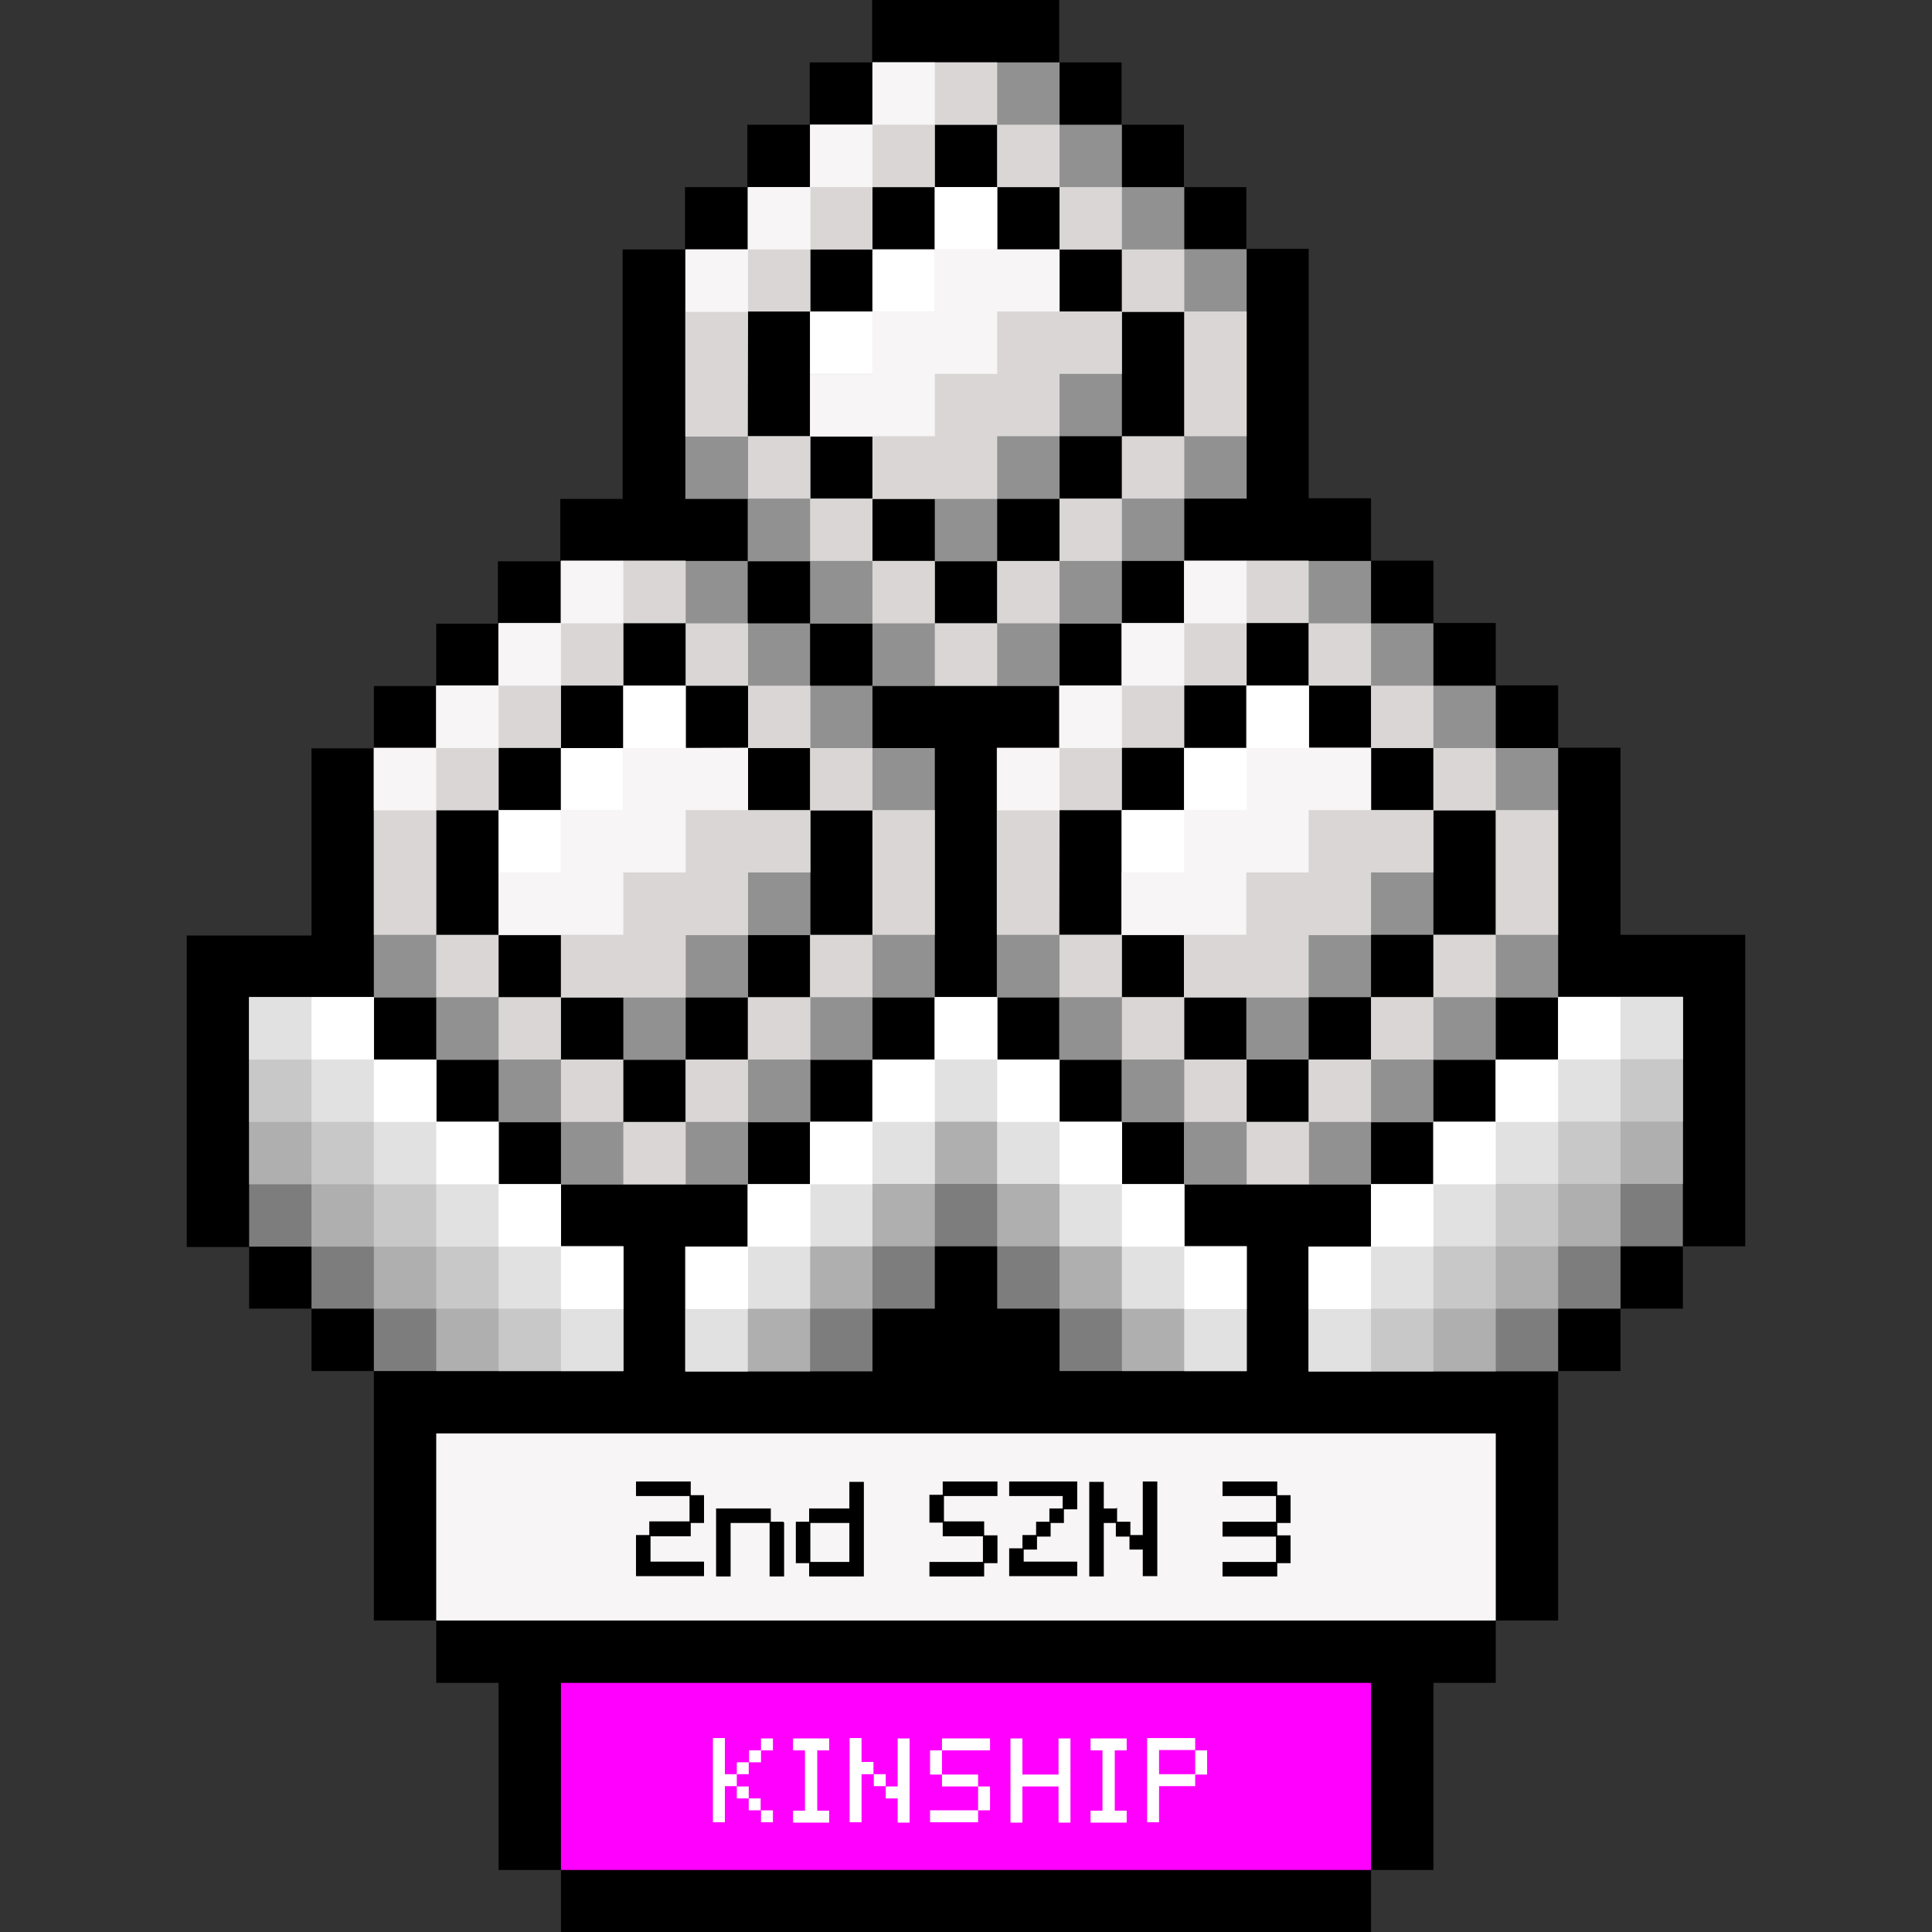 <svg xmlns="http://www.w3.org/2000/svg" xmlns:xlink="http://www.w3.org/1999/xlink" viewBox="0 0 566.9 566.9"><rect x="0" y="0" width="566.9" height="566.9" fill="#333333" stroke="none"/><path d="M475.5 274.3v-54.9h-18.3v-18.3h-18.3v-18.3h-18.3v-18.3h-18.3v-18.3H384V73h-18.3V54.9h-18.3V36.6h-18.3V18.3h-18.3V0h-54.9v18.3h-18.3v18.3h-18.3v18.3H201v18.3h-18.3v73.2h-18.3v18.3h-18.3V183H128v18.3h-18.3v18.3H91.4v54.9H54.8v91.4h18.3V384h18.3v18.3h18.3v73.2H128v18.3h18.3v54.9h18.3V567h237.7v-18.3h18.3v-54.9h18.3v-18.3h18.3v-73.2h18.3V384h18.3v-18.3h18.3v-91.4h-36.6z"/><path d="M164.6 493.8h237.7v54.9H164.6z" fill="#f0f"/><path d="M128 420.6h310.9v54.9H128z" fill="#f7f5f5"/><path d="M164.6 347.5h-18.3v-18.3H128v-18.3h-18.3v-18.3H73.1v73.2h18.3V384h18.3v18.3h73.2v-36.6h-18.3v-18.2zm182.9 0h-18.3v-18.3h-18.3v-18.3h-18.3v-18.3h-18.3v18.3H256v18.3h-18.3v18.3h-18.3v18.3h-18.3v36.6H256V384h18.3v-18.3h18.3V384h18.3v18.3h54.9v-36.6h-18.3v-18.2zm109.7-54.9v18.3h-18.3v18.3h-18.3v18.3h-18.3v18.3H384v18.3 18.3h18.3 54.9V384h18.3v-18.3h18.3v-73.2h-36.6z" fill="#7d7d7d"/><path d="M164.6 347.5h-18.3v-18.3H128v-18.3h-18.3v-18.3H73.1v54.9h18.3v18.3h18.3V384H128v18.3h54.9v-36.6h-18.3v-18.2zm182.9 0h-18.3v-18.3h-18.3v-18.3h-18.3v-18.3h-18.3v18.3H256v18.3h-18.3v18.3h-18.3v18.3h-18.3v36.6h36.6V384H256v-18.3h18.3v-18.3h18.3v18.3h18.3V384h18.3v18.3h36.6v-36.6h-18.3v-18.2zm109.7-54.9v18.3h-18.3v18.3h-18.3v18.3h-18.3v18.3H384v36.6h54.9V384h18.3v-18.3h18.3v-18.3h18.3v-54.9h-36.6z" fill="#afafaf"/><g fill="#c8c8c8"><path d="M164.6 347.5h-18.3v-18.3H128v-18.3h-18.3v-18.3H73.1v36.6h18.3v18.3h18.3v18.3H128V384h18.3v18.3h36.6v-36.6h-18.3v-18.2z"/><use xlink:href="#B"/><path d="M475.5 292.6h-18.3v18.3h-18.3v18.3h-18.3v18.3h-18.3v18.3H384v36.6h36.6V384h18.3v-18.3h18.3v-18.3h18.3v-18.3h18.3v-36.6h-18.3z"/></g><g fill="#e1e1e1"><path d="M164.6 347.5h-18.3v-18.3H128v-18.3h-18.3v-18.3H73.1v18.3h18.3v18.3h18.3v18.3H128v18.3h18.3V384h18.3v18.3h18.3v-36.6h-18.3v-18.2z"/><use xlink:href="#B"/><path d="M457.2 292.6v18.3h-18.3v18.3h-18.3v18.3h-18.3v18.3H384v36.6h18.3V384h18.3v-18.3h18.3v-18.3h18.3v-18.3h18.3v-18.3h18.3v-18.3h-36.6z"/></g><g fill="#fff"><path d="M274.3 292.6h18.3v18.3h-18.3z"/><path d="M256 310.9h18.3v18.3H256z"/><path d="M237.7 329.2H256v18.3h-18.3z"/><path d="M219.5 347.5h18.3v18.3h-18.3z"/><path d="M201.2 365.8h18.3v18.3h-18.3zm-36.6 0h18.3v18.3h-18.3z"/><path d="M146.3 347.5h18.3v18.3h-18.3z"/><path d="M128 329.2h18.3v18.3H128z"/><path d="M109.7 310.9H128v18.3h-18.3z"/><path d="M91.4 292.6h18.3v18.3H91.4zm201.2 18.3h18.3v18.3h-18.3z"/><path d="M310.9 329.2h18.3v18.3h-18.3z"/><path d="M329.2 347.5h18.3v18.3h-18.3z"/><path d="M347.5 365.8h18.3v18.3h-18.3zm36.5 0h18.3v18.3H384z"/><path d="M402.3 347.5h18.3v18.3h-18.3z"/><path d="M420.6 329.2h18.3v18.3h-18.3z"/><path d="M438.9 310.9h18.3v18.3h-18.3z"/><path d="M457.2 292.6h18.3v18.3h-18.3z"/></g><g fill="#919191"><path d="M329.2 182.9v-18.3h18.3v-18.3h18.3V73.1h-18.3V54.9h-18.3V36.6h-18.3V18.3H256v18.3h-18.3v18.3h-18.3v18.3h-18.3v73.2h18.3v18.3h18.3V183H256v18.3h54.9V183h18.3zm-36.6-18.3v18.3h-18.3v-18.3H256v-18.3h-18.3V128h-18.3V91.4h18.3V73.2H256V54.9h18.3V36.6h18.3v18.3h18.3v18.3h18.3v18.3h18.3v36.6h-18.3v18.3h-18.3v18.3h-18.3z"/><path d="M310.9 146.3V128h18.3V91.4h-18.3V73.2h-18.3V54.9h-18.3v18.3H256v18.3h-18.3v36.6H256v18.3h18.3v18.3h18.3v-18.3h18.3zm-73.2 36.6h-18.3v-18.3h-54.9v18.3h-18.3v18.3H128v18.3h-18.3v73.2H128V311h18.3v18.3h18.3v18.3h54.9v-18.3h18.3V311H256v-18.3h18.3v-73.2H256v-18.3h-18.3v-18.3zm0 36.6v18.3H256v36.6h-18.3v18.3h-18.3V311h-18.3v18.3h-18.3V311h-18.3v-18.3h-18.3v-18.3H128v-36.6h18.3v-18.3h18.3v-18.3h18.3v-18.3h18.3v18.3h18.3v18.3h18.2z"/><path d="M201.2 201.2h-18.3v18.3h-18.3v18.3h-18.3v36.6h18.3v18.3h18.3V311h18.3v-18.3h18.3v-18.3h18.3v-36.6h-18.3v-18.3h-18.3v-18.3zm237.7 18.3v-18.3h-18.3v-18.3h-18.3v-18.3h-54.9v18.3h-18.3v18.3h-18.3v18.3h-18.3v73.2h18.3V311h18.3v18.3h18.3v18.3h54.9v-18.3h18.3V311h18.3v-18.3h18.3v-73.2h-18.3zm0 54.8h-18.3v18.3h-18.3v18.3H384v18.3h-18.3v-18.3h-18.3v-18.3h-18.3v-18.3h-18.3v-36.6h18.3v-18.3h18.3v-18.3h18.3v-18.3H384v18.3h18.3v18.3h18.3v18.3h18.3v36.6z"/><path d="M420.6 237.7h-18.3v-18.3H384v-18.3h-18.3v18.3h-18.3v18.3h-18.3v36.6h18.3v18.3h18.3v18.3H384v-18.3h18.3v-18.3h18.3v-36.6z"/></g><g fill="#dad6d6"><path d="M219.5 91.4h18.3V73.2H256V54.9h18.3V36.6h18.3V18.3H256v18.3h-18.3v18.3h-18.3v18.3h-18.3v54.9h18.3l.1-36.7z"/><path d="M292.6 36.6h18.3v18.3h-18.3z"/><path d="M310.9 54.9h18.3v18.3h-18.3z"/><path d="M329.2 73.2h18.3v18.3h-18.3zm-18.3 73.1h18.3v18.3h-18.3z"/><path d="M292.6 164.6h18.3v18.3h-18.3zm54.9-36.6h18.3V91.4h-18.3V128z"/><path d="M274.3 182.9h18.3v18.3h-18.3zm54.9-54.9h18.3v18.3h-18.3z"/><path d="M256 164.6h18.3v18.3H256z"/><path d="M237.7 146.3H256v18.3h-18.3z"/><path d="M219.5 128h18.3v18.3h-18.3z"/><path d="M310.9 73.2h-18.3V54.9h-18.3v18.3H256v18.3h-18.3v36.6H256v18.3h36.6V128h18.3v-18.3h18.3V91.4h-18.3V73.2zM128 237.7h18.3v-18.3h18.3v-18.3h18.3v-18.3h18.3v-18.3h-36.6v18.3h-18.3v18.3H128v18.3h-18.3v54.9H128v-36.6zm73.2-54.8h18.3v18.3h-18.3z"/><path d="M219.5 201.2h18.3v18.3h-18.3z"/><path d="M237.7 219.5H256v18.3h-18.3z"/><path d="M256 256v18.3h18.3v-36.6H256V256zm-36.5 36.6h18.3v18.3h-18.3z"/><path d="M201.2 310.9h18.3v18.3h-18.3z"/><path d="M182.9 329.2h18.3v18.3h-18.3zm54.8-54.9H256v18.3h-18.3z"/><path d="M164.6 310.9h18.3v18.3h-18.3z"/><path d="M146.3 292.6h18.3v18.3h-18.3z"/><path d="M128 274.3h18.3v18.3H128z"/><path d="M219.5 219.5h-18.3v-18.3h-18.3v18.3h-18.3v18.3h-18.3v36.6h18.3v18.3h36.6v-18.3h18.3V256h18.3v-18.3h-18.3v-18.2zm91.4 18.2h18.3v-18.3h18.3v-18.3h18.3v-18.3H384v-18.3h-36.6v18.3h-18.3v18.3h-18.3v18.3h-18.3v54.9h18.3l.1-36.6zm73.1-54.8h18.3v18.3H384z"/><path d="M402.3 201.2h18.3v18.3h-18.3z"/><path d="M420.6 219.5h18.3v18.3h-18.3z"/><path d="M438.9 237.7v36.6h18.3v-36.6h-18.3zm-36.6 54.9h18.3v18.3h-18.3z"/><path d="M384 310.9h18.3v18.3H384z"/><path d="M365.8 329.2h18.3v18.3h-18.3zm54.8-54.9h18.3v18.3h-18.3z"/><path d="M347.5 310.9h18.3v18.3h-18.3z"/><path d="M329.2 292.6h18.3v18.3h-18.3z"/><path d="M310.9 274.3h18.3v18.3h-18.3z"/><path d="M402.3 219.5H384v-18.3h-18.3v18.3h-18.3v18.3h-18.3v36.6h18.3v18.3H384v-18.3h18.3V256h18.3v-18.3h-18.3v-18.2z"/></g><g fill="#f7f5f5"><path d="M201.2 73.2h18.3v18.3h-18.3zM256 18.3h18.3v18.3H256z"/><path d="M237.7 36.6H256v18.3h-18.3z"/><path d="M219.5 54.9h18.3v18.3h-18.3zm73.1 36.5h18.3V73.2h-36.6v18.3H256v18.3h-18.3V128h36.6v-18.3h18.3V91.4zM109.7 219.5H128v18.3h-18.3zm54.9-54.9h18.3v18.3h-18.3z"/><path d="M146.3 182.9h18.3v18.3h-18.3z"/><path d="M128 201.2h18.3v18.3H128zm54.9 18.3v18.3h-18.3V256h-18.3v18.3h36.6V256h18.3v-18.3h18.3v-18.3l-36.6.1zm109.7 0h18.3v18.3h-18.3zm54.9-54.9h18.3v18.3h-18.3z"/><path d="M329.2 182.9h18.3v18.3h-18.3z"/><path d="M310.9 201.2h18.3v18.3h-18.3zm73.1 18.3h-18.3v18.3h-18.3V256h-18.3v18.3h36.6V256H384v-18.3h18.3v-18.3H384z"/></g><g fill="#fff"><path d="M274.3 54.9h18.3v18.3h-18.3z"/><path d="M256 73.2h18.3v18.3H256z"/><path d="M237.7 91.4H256v18.3h-18.3zm-54.8 109.8h18.3v18.3h-18.3z"/><path d="M164.6 219.5h18.3v18.3h-18.3z"/><path d="M146.3 237.7h18.3V256h-18.3zm219.5-36.5h18.3v18.3h-18.3z"/><path d="M347.5 219.5h18.3v18.3h-18.3z"/><path d="M329.2 237.7h18.3V256h-18.3z"/></g><path d="M202.5 434.9v3.9h-15.7v-3.9h15.7zm-11.8 15.7v7.8h15.7v3.9h-19.6v-11.7h3.9zm11.8 0h-11.8v-4h11.8v4zm3.9-3.9h-3.9v-7.8h3.9v7.8zm7.8 0v15.7h-3.9v-19.6H226v3.9h-11.8zm15.7 0v15.7H226v-15.7h3.9zm7.7 11.8h-3.9v-11.8h3.9v11.8zm0-11.8v-3.9h11.8V435h3.9v27.4h-15.7v-3.9h11.8v-11.8h-11.8zm39.2-7.9v7.8h-3.9v-7.8h3.9zm-3.9 19.7h15.7v3.9h-15.7v-3.9zm19.6-19.7h-15.7v-3.9h15.7v3.9zm-15.7 11.8v-4h11.8v4h-11.8zm11.8 7.9v-7.8h3.9v7.8h-3.9zm27.3-23.6v7.8H312v-3.9h-15.7v-3.9h19.6zm-19.6 19.6h3.9v3.9h15.7v3.9h-19.6v-7.8zm3.9-3.9h3.9v3.9h-3.9v-3.9zm4-3.9h3.9v4h-3.9v-4zm3.9-3.9h3.9v3.9h-3.9v-3.9zm19.5 0v3.9h-3.9v15.7h-3.9V435h3.9v7.8h3.9zm3.9 3.9v4h-3.9v-4h3.9zm7.9-11.8v27.4h-3.9v-7.8h-3.9v-3.9h3.9v-15.7h3.9zm35.2 0v3.9h-15.7v-3.9h15.7zm0 11.8v4h-15.7v-4h15.7zm-15.7 11.8h15.7v3.9h-15.7v-3.9zm19.6-11.8h-3.9v-7.8h3.9v7.8zm-3.9 11.8v-7.8h3.9v7.8h-3.9z" stroke="#000" stroke-width=".364" stroke-miterlimit="10"/><path d="M216.2 520.6v3.5h-3.5v10.6h-3.5V510h3.5v10.6h3.5zm3.5 0h-3.5v-3.5h3.5v3.5zm-3.5 7.1v-3.5h3.5v3.5h-3.5zm7.1-10.6h-3.5v-3.5h3.5v3.5zm-3.6 14.1v-3.5h3.5v3.5h-3.5zm7.1-17.6h-3.5v-3.5h3.5v3.5zm-3.5 21.1v-3.5h3.5v3.5h-3.5zm16.5-21.1v17.7h3.5v3.5h-10.6v-3.5h3.5v-17.7h-3.5v-3.5h10.6v3.5h-3.5zm16.5 3.5v3.5h-3.5v14.1h-3.5V510h3.5v7h3.5zm3.6 3.5v3.5h-3.5v-3.5h3.5zm7-10.5v24.7h-3.5v-7.1h-3.5v-3.5h3.5v-14.1h3.5zm9.5 3.5v7.1h-3.5v-7.1h3.5zm-3.5 17.6H287v3.5h-14.1v-3.5zm17.6-17.6h-14.1v-3.5h14.1v3.5zm-14.1 10.6v-3.5H287v3.5h-10.6zm10.6 7v-7h3.5v7H287zm27.1-21.1v24.7h-3.5v-10.6H300v10.6h-3.5v-24.7h3.5v10.6h10.6v-10.6h3.5zm13 3.5v17.7h3.5v3.5H320v-3.5h3.5v-17.7H320v-3.5h10.6v3.5h-3.5zm13 7h10.6v3.5h-10.6v10.6h-3.5V510h14.1v3.5h-10.6v7.1zm14.1-7v7.1h-3.5v-7.1h3.5z" fill="#fff"/><defs ><path id="B" d="M347.5 347.5h-18.3v-18.3h-18.3v-18.3h-18.3v-18.3h-18.3v18.3H256v18.3h-18.3v18.3h-18.3v18.3h-18.3v36.6h18.3V384h18.3v-18.3H256v-18.3h18.3v-18.3h18.3v18.3h18.3v18.3h18.3V384h18.3v18.3h18.3v-36.6h-18.3v-18.2z"/></defs></svg>